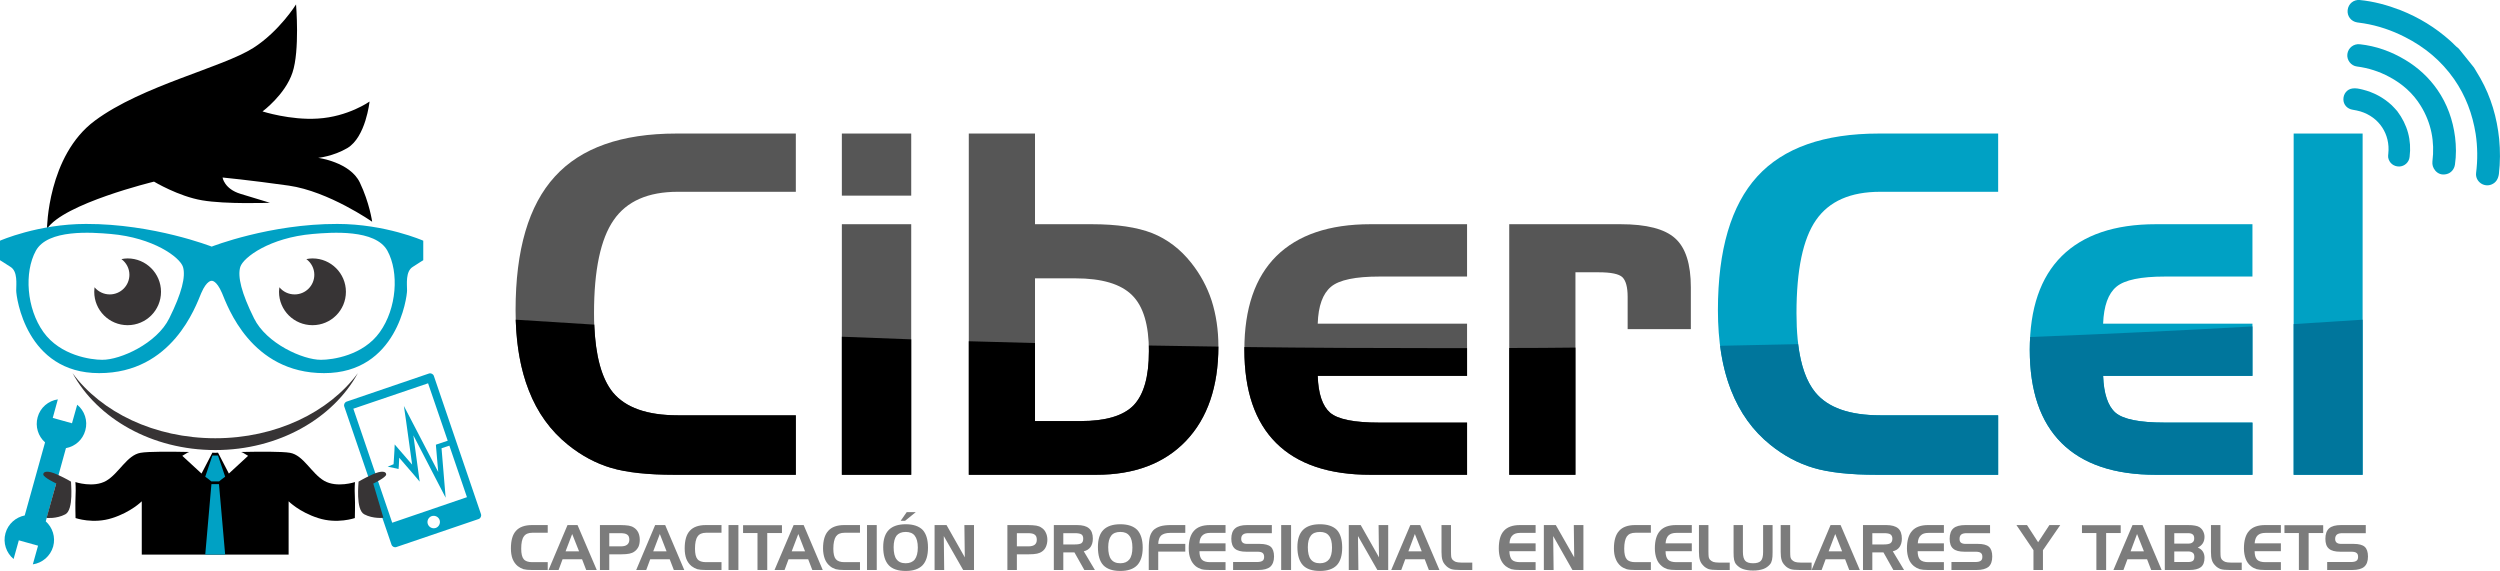 <?xml version="1.0" encoding="UTF-8"?>
<!DOCTYPE svg PUBLIC "-//W3C//DTD SVG 1.1//EN" "http://www.w3.org/Graphics/SVG/1.1/DTD/svg11.dtd">
<!-- Creator: CorelDRAW X7 -->
<svg xmlns="http://www.w3.org/2000/svg" xml:space="preserve" width="973.697mm" height="222.378mm" version="1.1" style="shape-rendering:geometricPrecision; text-rendering:geometricPrecision; image-rendering:optimizeQuality; fill-rule:evenodd; clip-rule:evenodd"
viewBox="0 0 18198 4156"
 xmlns:xlink="http://www.w3.org/1999/xlink">
 <defs>
  <style type="text/css">
   <![CDATA[
    .fil6 {fill:none;fill-rule:nonzero}
    .fil3 {fill:#373435;fill-rule:nonzero}
    .fil2 {fill:black;fill-rule:nonzero}
    .fil7 {fill:#00769C;fill-rule:nonzero}
    .fil1 {fill:#00A1C4;fill-rule:nonzero}
    .fil5 {fill:#565656;fill-rule:nonzero}
    .fil0 {fill:#7C7C7C;fill-rule:nonzero}
    .fil4 {fill:#00A1C4;fill-rule:nonzero;fill-opacity:0.522}
   ]]>
  </style>
 </defs>
 <g id="Capa_x0020_1">
  <path class="fil0" d="M3874 3878c-28,0 -49,9 -61,27 -13,18 -19,48 -19,89 0,36 6,62 18,76 12,15 33,22 62,22l113 0 0 57 -116 0c-26,0 -46,-2 -61,-6 -14,-5 -28,-12 -41,-22 -17,-14 -29,-31 -38,-53 -8,-21 -12,-47 -12,-76 0,-58 12,-101 37,-128 25,-28 64,-42 117,-42l114 0 0 56 -113 0z"/>
  <path class="fil0" d="M4131 3822l73 0 140 327 -77 0 -30 -78 -142 0 -29 78 -73 0 138 -327zm34 65l0 0 -48 126 98 0 -50 -126z"/>
  <path class="fil0" d="M4367 3822l149 0c25,0 45,2 60,4 15,3 27,7 36,13 15,9 26,21 34,37 7,15 11,33 11,53 0,19 -3,36 -9,50 -7,14 -16,26 -29,35 -10,8 -23,13 -37,16 -13,3 -35,5 -63,5l-84 0 0 114 -68 0 0 -327zm148 59l0 0 -80 0 0 96 84 0c21,0 36,-4 46,-12 10,-8 16,-20 16,-36 0,-18 -5,-30 -15,-37 -10,-8 -27,-11 -51,-11z"/>
  <path class="fil0" d="M4769 3822l73 0 139 327 -76 0 -30 -78 -142 0 -29 78 -73 0 138 -327zm34 65l0 0 -48 126 97 0 -49 -126z"/>
  <path class="fil0" d="M5139 3878c-28,0 -49,9 -61,27 -13,18 -19,48 -19,89 0,36 6,62 18,76 12,15 33,22 62,22l113 0 0 57 -116 0c-26,0 -46,-2 -61,-6 -14,-5 -28,-12 -41,-22 -17,-14 -29,-31 -38,-53 -8,-21 -12,-47 -12,-76 0,-58 12,-101 37,-128 25,-28 64,-42 117,-42l114 0 0 56 -113 0z"/>
  <polygon class="fil0" points="5375,4149 5303,4149 5303,3822 5375,3822 "/>
  <polygon class="fil0" points="5514,3880 5409,3880 5409,3823 5692,3823 5692,3880 5585,3880 5585,4149 5514,4149 "/>
  <path class="fil0" d="M5777 3822l73 0 139 327 -76 0 -30 -78 -143 0 -29 78 -73 0 139 -327zm34 65l0 0 -48 126 97 0 -49 -126z"/>
  <path class="fil0" d="M6147 3878c-29,0 -49,9 -62,27 -12,18 -19,48 -19,89 0,36 6,62 18,76 13,15 33,22 63,22l113 0 0 57 -117 0c-25,0 -45,-2 -60,-6 -15,-5 -29,-12 -41,-22 -17,-14 -30,-31 -38,-53 -8,-21 -13,-47 -13,-76 0,-58 13,-101 38,-128 25,-28 64,-42 116,-42l115 0 0 56 -113 0z"/>
  <polygon class="fil0" points="6382,4149 6311,4149 6311,3822 6382,3822 "/>
  <path class="fil0" d="M6429 3982c0,-56 14,-98 41,-125 27,-27 68,-41 123,-41 55,0 96,14 123,41 26,28 39,71 39,129 0,58 -13,100 -39,128 -27,28 -68,42 -123,42 -56,0 -98,-14 -124,-42 -26,-28 -40,-72 -40,-132zm164 -110l0 0c-30,0 -52,9 -67,27 -14,19 -21,47 -21,84 0,40 7,70 21,88 14,19 36,29 67,29 29,0 52,-10 66,-28 14,-19 22,-48 22,-86 0,-39 -8,-68 -22,-86 -14,-19 -37,-28 -66,-28zm7 -144l0 0 66 0 -78 63 -32 0 44 -63z"/>
  <polygon class="fil0" points="6803,3822 6890,3822 7023,4057 7020,3822 7090,3822 7090,4149 7011,4149 6870,3902 6873,4149 6803,4149 "/>
  <path class="fil0" d="M7333 3822l149 0c26,0 46,2 61,4 15,3 27,7 35,13 15,9 27,21 34,37 8,15 12,33 12,53 0,19 -4,36 -10,50 -6,14 -15,26 -28,35 -11,8 -23,13 -37,16 -14,3 -35,5 -64,5l-83 0 0 114 -69 0 0 -327zm149 59l0 0 -80 0 0 96 84 0c20,0 36,-4 46,-12 10,-8 15,-20 15,-36 0,-18 -5,-30 -15,-37 -10,-8 -26,-11 -50,-11z"/>
  <path class="fil0" d="M7671 3822l169 0c40,0 69,8 87,24 19,16 28,41 28,75 0,25 -6,45 -17,61 -12,16 -28,26 -49,31l81 136 -77 0 -72 -128 -81 0 0 128 -69 0 0 -327zm153 59l0 0 -84 0 0 82 84 0c23,0 39,-3 48,-9 9,-7 13,-17 13,-33 0,-14 -4,-25 -13,-31 -9,-6 -25,-9 -48,-9z"/>
  <path class="fil0" d="M7992 3982c0,-56 13,-98 40,-125 27,-27 68,-41 123,-41 55,0 96,14 123,41 26,28 40,71 40,129 0,58 -14,100 -40,128 -27,28 -68,42 -123,42 -56,0 -97,-14 -124,-42 -26,-28 -39,-72 -39,-132zm163 -110l0 0c-30,0 -52,9 -66,27 -15,19 -22,47 -22,84 0,40 7,70 21,88 14,19 36,29 67,29 30,0 52,-10 66,-28 15,-19 22,-48 22,-86 0,-39 -7,-68 -22,-86 -14,-19 -36,-28 -66,-28z"/>
  <path class="fil0" d="M8362 3999c0,-42 3,-72 8,-92 5,-19 14,-35 26,-48 12,-12 29,-21 50,-28 20,-6 46,-9 77,-9l105 0 0 57 -111 0c-29,0 -51,7 -65,19 -13,13 -20,33 -21,61l197 0 0 56 -197 0 0 134 -69 0 0 -150z"/>
  <path class="fil0" d="M8808 3879c-25,0 -43,6 -56,19 -13,12 -20,31 -21,57l190 0 0 57 -190 0c0,29 6,49 18,62 12,12 32,18 59,18l113 0 0 57 -116 0c-26,0 -46,-2 -60,-6 -15,-5 -29,-12 -42,-22 -16,-14 -29,-31 -37,-53 -9,-21 -13,-47 -13,-76 0,-58 13,-101 38,-128 25,-28 63,-42 116,-42l114 0 0 57 -113 0z"/>
  <path class="fil0" d="M9258 3881l-170 0c-18,0 -32,3 -40,10 -9,7 -13,17 -13,32 0,12 4,21 11,27 7,6 18,9 32,9l91 0c38,0 65,7 81,21 16,14 24,38 24,71 0,34 -10,59 -28,75 -18,15 -47,23 -87,23l-183 0 0 -58 172 0c20,0 34,-3 42,-9 8,-5 12,-15 12,-28 0,-14 -4,-23 -11,-29 -7,-6 -20,-9 -38,-9l-81 0c-38,0 -65,-7 -83,-22 -17,-15 -26,-39 -26,-72 0,-34 9,-60 28,-76 18,-16 47,-24 87,-24l180 0 0 59z"/>
  <polygon class="fil0" points="9398,4149 9326,4149 9326,3822 9398,3822 "/>
  <path class="fil0" d="M9444 3982c0,-56 14,-98 41,-125 27,-27 68,-41 123,-41 55,0 96,14 123,41 26,28 39,71 39,129 0,58 -13,100 -39,128 -27,28 -68,42 -123,42 -56,0 -98,-14 -124,-42 -26,-28 -40,-72 -40,-132zm164 -110l0 0c-30,0 -52,9 -66,27 -15,19 -22,47 -22,84 0,40 7,70 21,88 14,19 36,29 67,29 30,0 52,-10 66,-28 15,-19 22,-48 22,-86 0,-39 -7,-68 -22,-86 -14,-19 -36,-28 -66,-28z"/>
  <polygon class="fil0" points="9818,3822 9905,3822 10038,4057 10035,3822 10105,3822 10105,4149 10026,4149 9885,3902 9888,4149 9818,4149 "/>
  <path class="fil0" d="M10266 3822l72 0 140 327 -77 0 -30 -78 -142 0 -29 78 -73 0 139 -327zm33 65l0 0 -47 126 97 0 -50 -126z"/>
  <path class="fil0" d="M10630 4149c-30,0 -53,-2 -68,-7 -14,-6 -28,-14 -39,-27 -11,-11 -19,-24 -23,-38 -5,-15 -7,-35 -7,-60l0 -195 69 0 0 192c0,20 1,33 2,41 2,8 5,14 9,19 7,7 15,13 24,16 10,3 23,5 39,5l81 0 0 54 -87 0z"/>
  <path class="fil0" d="M11065 3879c-25,0 -44,6 -56,19 -13,12 -20,31 -21,57l190 0 0 57 -191 0c1,29 7,49 18,62 12,12 32,18 60,18l113 0 0 57 -116 0c-26,0 -46,-2 -61,-6 -14,-5 -28,-12 -41,-22 -17,-14 -29,-31 -38,-53 -8,-21 -12,-47 -12,-76 0,-58 12,-101 37,-128 25,-28 64,-42 117,-42l114 0 0 57 -113 0z"/>
  <polygon class="fil0" points="11238,3822 11325,3822 11459,4057 11456,3822 11526,3822 11526,4149 11446,4149 11306,3902 11309,4149 11238,4149 "/>
  <path class="fil0" d="M11904 3878c-29,0 -49,9 -62,27 -12,18 -19,48 -19,89 0,36 6,62 18,76 12,15 33,22 63,22l113 0 0 57 -117 0c-25,0 -46,-2 -60,-6 -15,-5 -29,-12 -42,-22 -16,-14 -29,-31 -37,-53 -9,-21 -13,-47 -13,-76 0,-58 13,-101 38,-128 25,-28 64,-42 116,-42l115 0 0 56 -113 0z"/>
  <path class="fil0" d="M12202 3879c-25,0 -44,6 -57,19 -12,12 -19,31 -21,57l191 0 0 57 -191 0c0,29 6,49 18,62 12,12 32,18 60,18l113 0 0 57 -117 0c-25,0 -45,-2 -60,-6 -15,-5 -29,-12 -41,-22 -17,-14 -30,-31 -38,-53 -8,-21 -13,-47 -13,-76 0,-58 13,-101 38,-128 25,-28 64,-42 116,-42l115 0 0 57 -113 0z"/>
  <path class="fil0" d="M12504 4149c-30,0 -53,-2 -68,-7 -14,-6 -28,-14 -39,-27 -11,-11 -19,-24 -23,-38 -5,-15 -7,-35 -7,-60l0 -195 69 0 0 192c0,20 1,33 2,41 2,8 5,14 9,19 7,7 15,13 24,16 10,3 23,5 39,5l81 0 0 54 -87 0z"/>
  <path class="fil0" d="M12687 3822l0 196c0,31 6,52 17,64 11,12 30,18 57,18 27,0 46,-6 57,-18 11,-12 16,-33 16,-64l0 -196 69 0 0 198c0,23 -1,41 -4,55 -3,14 -8,25 -15,33 -13,15 -29,27 -49,34 -20,7 -45,11 -74,11 -29,0 -54,-4 -74,-11 -20,-7 -36,-19 -49,-34 -7,-8 -12,-19 -15,-32 -3,-13 -4,-32 -4,-56l0 -198 68 0z"/>
  <path class="fil0" d="M13100 4149c-31,0 -54,-2 -68,-7 -15,-6 -29,-14 -40,-27 -11,-11 -19,-24 -23,-38 -5,-15 -7,-35 -7,-60l0 -195 69 0 0 192c0,20 1,33 2,41 2,8 5,14 9,19 7,7 15,13 24,16 10,3 23,5 40,5l81 0 0 54 -87 0z"/>
  <path class="fil0" d="M13325 3822l73 0 140 327 -77 0 -30 -78 -142 0 -29 78 -73 0 138 -327zm34 65l0 0 -48 126 98 0 -50 -126z"/>
  <path class="fil0" d="M13561 3822l169 0c39,0 68,8 87,24 18,16 27,41 27,75 0,25 -6,45 -17,61 -11,16 -28,26 -49,31l82 136 -78 0 -72 -128 -81 0 0 128 -68 0 0 -327zm153 59l0 0 -85 0 0 82 85 0c22,0 38,-3 47,-9 9,-7 14,-17 14,-33 0,-14 -5,-25 -14,-31 -8,-6 -24,-9 -47,-9z"/>
  <path class="fil0" d="M14037 3879c-25,0 -44,6 -56,19 -13,12 -20,31 -21,57l190 0 0 57 -191 0c0,29 6,49 18,62 12,12 32,18 60,18l113 0 0 57 -117 0c-25,0 -45,-2 -60,-6 -15,-5 -28,-12 -41,-22 -17,-14 -30,-31 -38,-53 -8,-21 -13,-47 -13,-76 0,-58 13,-101 38,-128 25,-28 64,-42 116,-42l115 0 0 57 -113 0z"/>
  <path class="fil0" d="M14486 3881l-170 0c-18,0 -31,3 -40,10 -8,7 -12,17 -12,32 0,12 3,21 10,27 8,6 19,9 33,9l91 0c37,0 64,7 80,21 16,14 24,38 24,71 0,34 -9,59 -27,75 -19,15 -48,23 -87,23l-183 0 0 -58 172 0c20,0 33,-3 41,-9 8,-5 12,-15 12,-28 0,-14 -3,-23 -11,-29 -7,-6 -20,-9 -37,-9l-82 0c-37,0 -65,-7 -82,-22 -18,-15 -26,-39 -26,-72 0,-34 9,-60 27,-76 18,-16 48,-24 87,-24l180 0 0 59z"/>
  <polygon class="fil0" points="14678,3822 14755,3822 14836,3947 14918,3822 14997,3822 14871,4005 14871,4149 14802,4149 14802,4005 "/>
  <polygon class="fil0" points="15260,3880 15155,3880 15155,3823 15437,3823 15437,3880 15331,3880 15331,4149 15260,4149 "/>
  <path class="fil0" d="M15523 3822l73 0 139 327 -76 0 -30 -78 -143 0 -29 78 -73 0 139 -327zm33 65l0 0 -47 126 97 0 -50 -126z"/>
  <path class="fil0" d="M15938 4149l-180 0 0 -327 168 0c21,0 38,1 52,4 13,2 24,6 32,11 12,8 21,18 27,30 6,12 10,25 10,40 0,19 -4,34 -12,47 -8,13 -20,23 -37,32 17,7 29,16 37,29 8,12 12,27 12,45 0,31 -8,53 -26,68 -18,14 -46,21 -83,21zm-111 -268l0 0 0 76 100 0c16,0 27,-3 34,-10 8,-6 11,-15 11,-28 0,-13 -3,-23 -11,-29 -7,-6 -18,-9 -34,-9l-100 0zm101 210l0 0c16,0 27,-3 35,-9 7,-6 10,-16 10,-29 0,-13 -3,-23 -11,-29 -7,-6 -18,-10 -34,-10l-101 0 0 77 101 0z"/>
  <path class="fil0" d="M16231 4149c-30,0 -53,-2 -68,-7 -14,-6 -28,-14 -39,-27 -11,-11 -19,-24 -23,-38 -5,-15 -7,-35 -7,-60l0 -195 69 0 0 192c0,20 1,33 2,41 2,8 5,14 9,19 7,7 15,13 24,16 10,3 23,5 39,5l81 0 0 54 -87 0z"/>
  <path class="fil0" d="M16490 3879c-25,0 -44,6 -57,19 -12,12 -19,31 -21,57l191 0 0 57 -191 0c0,29 6,49 18,62 12,12 32,18 60,18l113 0 0 57 -117 0c-25,0 -45,-2 -60,-6 -15,-5 -29,-12 -41,-22 -17,-14 -30,-31 -38,-53 -8,-21 -13,-47 -13,-76 0,-58 13,-101 38,-128 25,-28 64,-42 116,-42l115 0 0 57 -113 0z"/>
  <polygon class="fil0" points="16734,3880 16629,3880 16629,3823 16911,3823 16911,3880 16805,3880 16805,4149 16734,4149 "/>
  <path class="fil0" d="M17221 3881l-170 0c-18,0 -31,3 -40,10 -8,7 -13,17 -13,32 0,12 4,21 11,27 8,6 18,9 33,9l91 0c37,0 64,7 80,21 16,14 24,38 24,71 0,34 -9,59 -28,75 -18,15 -47,23 -86,23l-183 0 0 -58 172 0c19,0 33,-3 41,-9 8,-5 12,-15 12,-28 0,-14 -3,-23 -11,-29 -7,-6 -20,-9 -38,-9l-81 0c-37,0 -65,-7 -82,-22 -18,-15 -26,-39 -26,-72 0,-34 9,-60 27,-76 18,-16 47,-24 87,-24l180 0 0 59z"/>
  <path class="fil1" d="M2506 2959l344 1006c5,14 21,22 35,17l599 -204c14,-5 22,-21 17,-36l-343 -1006c-5,-14 -21,-22 -36,-17l-598 204c-15,5 -23,21 -18,36zm666 884l0 0c-24,8 -50,-5 -58,-29 -8,-23 5,-49 28,-57 24,-8 50,5 58,28 8,24 -5,50 -28,58zm-317 -38l0 0 -283 -830 544 -185 143 418 -72 24 -14 5 1 15 16 184 -199 -383 -51 -98 16 110 44 317 -96 -111 -31 -36 -2 47 -6 97 -43 18 63 13 16 4 2 -22 3 -60 107 124 42 50 -9 -65 -37 -272 191 369 44 85 -8 -95 -22 -265 57 -19 128 375 -544 186z"/>
  <path class="fil2" d="M342 1666c0,0 4,-533 349,-788 345,-256 929,-386 1154,-530 189,-121 310,-316 310,-316 0,0 28,336 -26,496 -53,161 -218,283 -218,283 0,0 202,65 402,52 221,-13 377,-124 377,-124 0,0 -27,259 -162,339 -102,60 -212,71 -212,71 0,0 231,30 303,179 71,148 90,286 90,286 0,0 -316,-221 -607,-263 -292,-41 -482,-59 -482,-59 0,0 12,83 131,119 119,36 214,65 214,65 0,0 -321,12 -494,-18 -172,-29 -350,-136 -350,-136 0,0 -660,160 -779,344z"/>
  <path class="fil1" d="M2455 1630c-492,-1 -914,165 -914,165 0,0 -423,-166 -915,-165 -350,0 -626,122 -626,122l0 142c0,0 25,15 77,49 53,33 41,125 41,172 0,46 71,601 604,601 533,0 703,-488 743,-583 41,-95 76,-89 76,-89 0,0 34,-6 75,89 40,95 210,583 743,583 533,0 604,-555 604,-601 0,-47 -12,-139 41,-172 52,-34 77,-49 77,-49l0 -142c0,0 -276,-122 -626,-122zm-1223 687l0 0c-90,183 -356,303 -488,302 -81,0 -305,-30 -428,-202 -123,-172 -141,-435 -55,-592 87,-158 406,-134 545,-122 311,27 504,170 526,240 21,70 -9,191 -100,374zm1533 100l0 0c-122,172 -347,202 -428,202 -132,1 -398,-119 -488,-302 -91,-183 -121,-304 -100,-374 22,-70 215,-213 527,-240 138,-12 457,-36 544,122 86,157 68,420 -55,592z"/>
  <path class="fil3" d="M929 1881c-15,0 -30,2 -45,5 35,26 58,67 58,114 0,79 -64,143 -143,143 -44,0 -84,-20 -111,-52 -1,11 -2,22 -2,33 0,135 109,243 243,243 134,0 243,-108 243,-243 0,-134 -109,-243 -243,-243z"/>
  <path class="fil3" d="M2275 1881c-16,0 -31,2 -45,5 35,26 58,67 58,114 0,79 -64,143 -143,143 -45,0 -85,-20 -111,-52 -1,11 -3,22 -3,33 0,135 109,243 244,243 134,0 243,-108 243,-243 0,-134 -109,-243 -243,-243z"/>
  <path class="fil3" d="M1567 3190c-443,0 -830,-190 -1039,-474 180,330 577,560 1039,560 461,0 858,-230 1038,-560 -209,284 -596,474 -1038,474z"/>
  <path class="fil3" d="M2610 3506c1,5 -23,205 42,238 64,34 139,25 139,25l-74 -249c0,0 93,-44 94,-66 1,-22 -31,-32 -101,0 -69,32 -100,52 -100,52z"/>
  <path class="fil1" d="M333 3795l147 -533c66,-12 122,-60 141,-129 20,-71 -6,-144 -59,-187l-38 135 -140 -39 37 -135c-68,10 -128,59 -147,130 -19,68 4,139 54,183l-148 532c-65,13 -121,61 -140,129 -20,71 6,144 59,188l38 -136 140 39 -38 136c69,-10 128,-60 148,-130 19,-69 -5,-139 -54,-183z"/>
  <polygon class="fil4" points="1546,3295 1546,3295 "/>
  <polygon class="fil4" points="1587,3295 1588,3295 "/>
  <path class="fil2" d="M2584 3509c0,0 -131,44 -224,-9 -93,-54 -151,-187 -249,-204 -56,-10 -222,-9 -356,-6l13 5 38 23 -140 129 -79 -152c-13,0 -20,1 -20,1 0,0 -8,-1 -21,-1l-79 152 -140 -129 38 -23 13 -5c-134,-3 -300,-4 -355,6 -99,17 -157,150 -250,204 -93,53 -224,9 -224,9 0,0 4,47 1,101 -3,54 0,161 0,161 0,0 129,45 267,0 138,-44 215,-122 215,-122l0 388 535 0 534 0 0 -388c0,0 77,78 215,122 138,45 267,0 267,0 0,0 3,-107 0,-161 -3,-54 1,-101 1,-101z"/>
  <path class="fil1" d="M1587 3316l-20 0 -21 0 -52 154c9,5 44,34 44,34l29 0 28 0c0,0 35,-29 44,-34l-52 -154z"/>
  <polygon class="fil1" points="1594,3524 1567,3524 1539,3524 1494,4037 1567,4037 1639,4037 "/>
  <path class="fil3" d="M517 3506c-2,5 22,205 -42,238 -65,34 -136,26 -136,26l70 -251c0,0 -92,-43 -94,-65 -1,-22 31,-32 101,0 70,32 101,52 101,52z"/>
  <path class="fil5" d="M4934 1396c-216,0 -372,68 -467,206 -95,137 -143,363 -143,678 0,272 46,464 137,576 92,111 249,167 473,167l859 0 0 433 -884 0c-195,0 -348,-17 -460,-50 -111,-33 -216,-89 -314,-168 -127,-102 -223,-234 -286,-397 -64,-162 -96,-357 -96,-583 0,-440 95,-764 286,-973 190,-209 485,-313 885,-313l869 0 0 424 -859 0z"/>
  <path class="fil5" d="M6633 1424l-505 0 0 -452 505 0 0 452zm0 2032l0 0 -505 0 0 -1824 505 0 0 1824z"/>
  <path class="fil5" d="M7534 972l0 660 414 0c182,0 329,22 439,65 110,44 205,116 284,216 66,83 116,175 149,276 32,101 49,212 49,332 0,293 -79,522 -235,687 -157,165 -375,248 -654,248l-928 0 0 -2484 482 0zm294 1054l0 0 -294 0 0 1039 331 0c183,0 312,-38 387,-115 74,-78 111,-208 111,-393 0,-191 -40,-327 -122,-408 -82,-82 -220,-123 -413,-123z"/>
  <path class="fil5" d="M9976 3456c-302,0 -531,-77 -686,-231 -155,-154 -232,-380 -232,-680 0,-300 78,-527 233,-681 156,-154 384,-232 685,-232l703 0 0 381 -638 0c-174,0 -292,24 -352,74 -60,50 -93,139 -97,269l1087 0 0 380 -1087 0c4,131 35,220 90,268 56,48 175,72 356,72l641 0 0 380 -703 0z"/>
  <path class="fil5" d="M10986 1632l810 0c189,0 322,34 398,103 76,68 114,187 114,357l0 304 -460 0 0 -235c0,-71 -13,-118 -38,-143 -25,-24 -83,-36 -173,-36l-169 0 0 1474 -482 0 0 -1824z"/>
  <path class="fil1" d="M13687 1396c-217,0 -372,68 -468,206 -95,137 -142,363 -142,678 0,272 45,464 137,576 91,111 248,167 473,167l858 0 0 433 -884 0c-195,0 -348,-17 -459,-50 -112,-33 -217,-89 -315,-168 -127,-102 -222,-234 -286,-397 -64,-162 -96,-357 -96,-583 0,-440 96,-764 286,-973 190,-209 486,-313 886,-313l868 0 0 424 -858 0z"/>
  <path class="fil1" d="M15693 3456c-302,0 -531,-77 -686,-231 -155,-154 -232,-380 -232,-680 0,-300 78,-527 233,-681 156,-154 384,-232 685,-232l703 0 0 381 -637 0c-175,0 -293,24 -353,74 -60,50 -92,139 -97,269l1087 0 0 380 -1087 0c5,131 35,220 90,268 56,48 175,72 356,72l641 0 0 380 -703 0z"/>
  <polygon class="fil1" points="17198,3456 16696,3456 16696,972 17198,972 "/>
  <path class="fil6" d="M7865 3065c183,0 312,-38 387,-115 74,-78 111,-208 111,-393 0,-14 0,-28 0,-42 -280,-5 -556,-11 -829,-18l0 568 331 0z"/>
  <path class="fil2" d="M3849 2841c63,163 159,295 286,397 98,79 203,135 314,168 112,33 265,50 460,50l884 0 0 -433 -859 0c-224,0 -381,-56 -473,-167 -81,-100 -126,-264 -135,-493 -193,-12 -384,-24 -572,-36 6,197 38,369 95,514z"/>
  <path class="fil2" d="M6128 3456l505 0 0 -986c-170,-6 -338,-12 -505,-19l0 1005z"/>
  <path class="fil2" d="M8363 2557c0,185 -37,315 -111,393 -75,77 -204,115 -387,115l-331 0 0 -568c-162,-4 -323,-9 -482,-13l0 972 928 0c279,0 497,-83 654,-248 156,-164 234,-393 235,-685 -170,-2 -339,-5 -506,-8 0,14 0,28 0,42z"/>
  <path class="fil2" d="M9058 2526c0,6 0,13 0,19 0,300 77,526 232,680 155,154 384,231 686,231l703 0 0 -380 -641 0c-181,0 -300,-24 -356,-72 -55,-48 -86,-137 -90,-268l1087 0 0 -202c-68,0 -135,0 -203,0 -479,0 -952,-2 -1418,-8z"/>
  <path class="fil2" d="M10986 3456l482 0 0 -926c-160,2 -321,3 -482,3l0 923z"/>
  <path class="fil7" d="M12601 2841c64,163 159,295 286,397 98,79 203,135 315,168 111,33 264,50 459,50l884 0 0 -433 -858 0c-225,0 -382,-56 -473,-167 -64,-78 -106,-195 -125,-351 -188,4 -377,8 -568,12 15,119 42,227 80,324z"/>
  <path class="fil7" d="M14775 2545c0,300 77,526 232,680 155,154 384,231 686,231l703 0 0 -380 -641 0c-181,0 -300,-24 -356,-72 -55,-48 -85,-137 -90,-268l1087 0 0 -360c-522,30 -1062,55 -1618,77 -2,30 -3,61 -3,92z"/>
  <path class="fil7" d="M16696 3456l502 0 0 -1129c-165,11 -332,21 -502,32l0 1097z"/>
  <path class="fil1" d="M18009 492c16,27 32,53 47,79 77,137 120,285 136,441 8,85 8,169 -2,254 -5,35 -20,63 -54,77 -57,23 -119,-23 -112,-84 12,-95 11,-190 -3,-284 -23,-145 -73,-278 -157,-399 -93,-133 -214,-234 -359,-307 -94,-48 -194,-82 -298,-99 -17,-3 -33,-5 -49,-7 -44,-7 -74,-46 -69,-90 5,-45 43,-77 88,-73 102,10 201,37 297,74 134,53 255,127 362,223 21,18 39,40 62,57 37,46 74,92 111,138z"/>
  <path class="fil1" d="M17727 1242c-18,-22 -23,-43 -21,-66 18,-145 -8,-281 -85,-406 -56,-91 -134,-160 -228,-210 -74,-40 -152,-65 -236,-76 -44,-5 -76,-48 -70,-91 6,-45 46,-76 91,-71 118,13 227,52 329,113 94,56 173,129 235,218 72,104 113,220 129,345 8,66 9,133 -1,200 -5,34 -28,61 -60,69 -35,9 -63,-2 -83,-25z"/>
  <path class="fil1" d="M17450 809c75,100 105,211 90,333 -4,40 -38,69 -75,70 -41,1 -74,-26 -81,-66 -1,-9 0,-18 1,-28 15,-141 -66,-265 -203,-307 -18,-5 -36,-9 -55,-12 -41,-6 -69,-37 -69,-76 0,-40 26,-73 65,-79 25,-4 50,2 75,8 80,20 150,57 211,113 15,14 28,30 41,44z"/>
 </g>
</svg>
